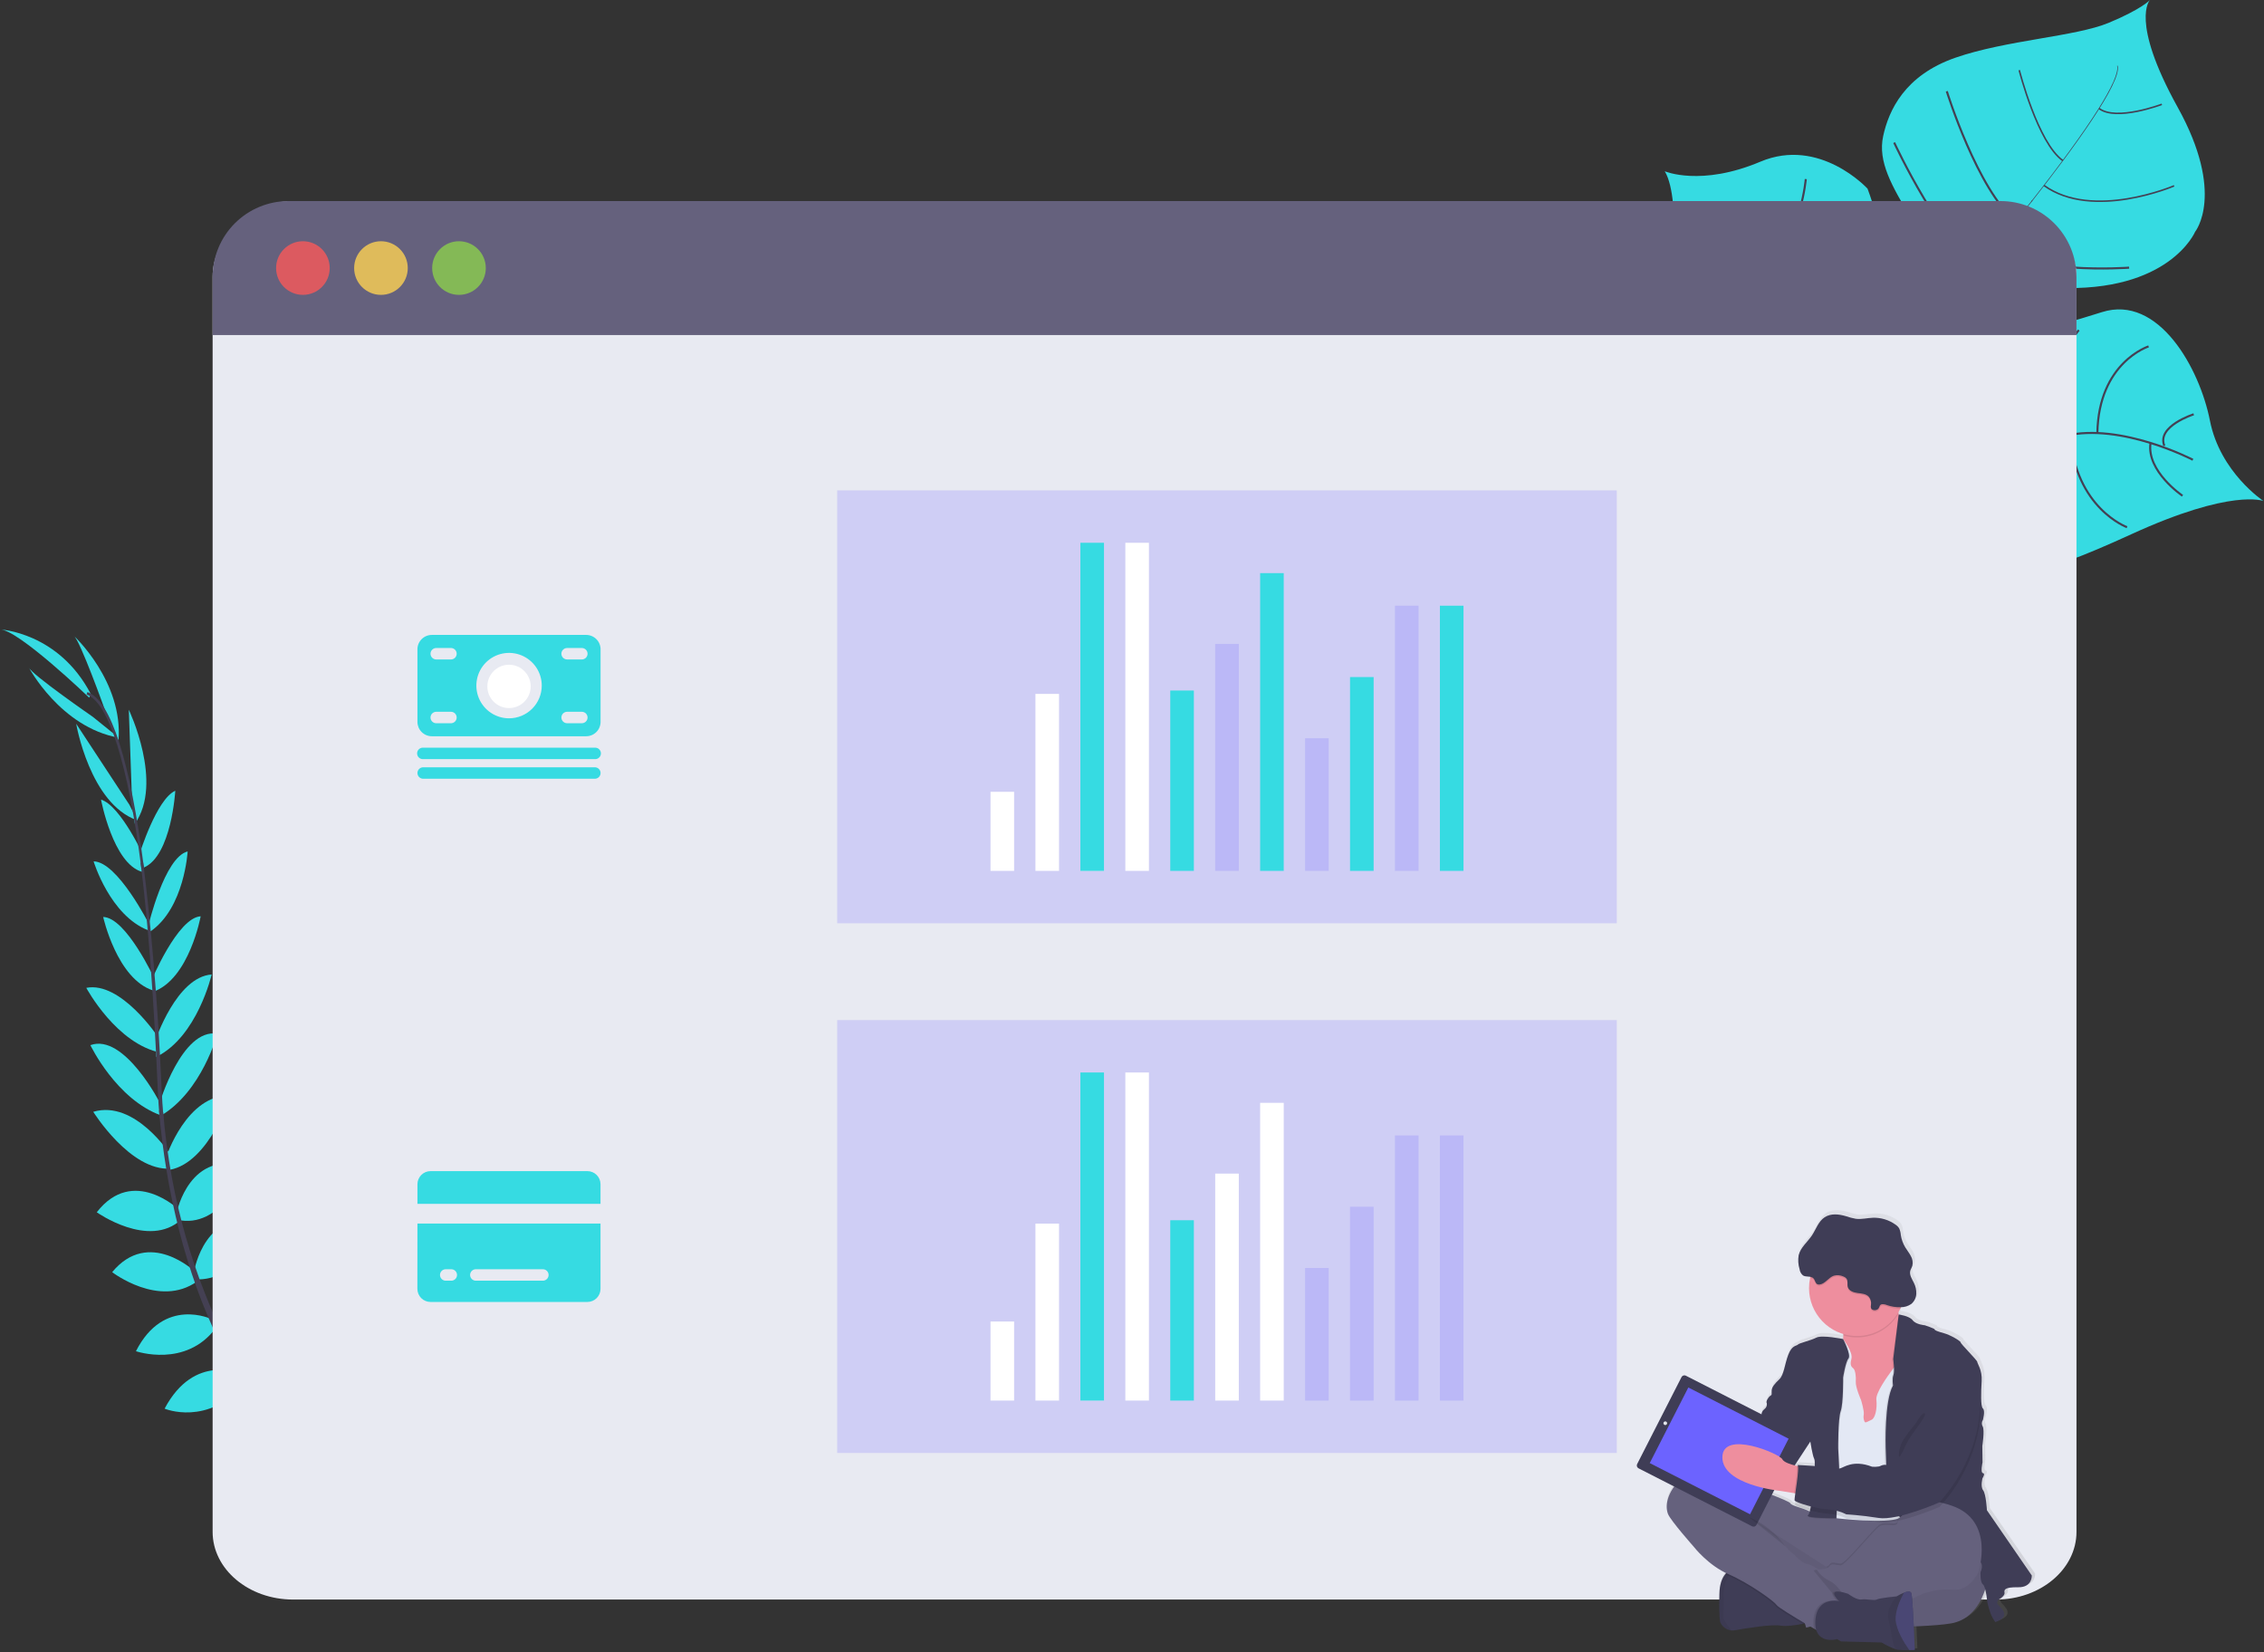 <svg width="1091" height="796" viewBox="0 0 1091 796" fill="none" xmlns="http://www.w3.org/2000/svg">
<rect x="0" y="0" width="1091" height="796" fill="#333333" stroke="none"/>
<g clip-path="url(#clip0)">
<path d="M1090.76 241.41C1090.76 241.41 1075.53 235.22 1027.08 257.41C978.63 279.6 972.58 276.81 960.03 273.41C947.48 270.01 940.5 269.2 927.03 250.64C927.03 250.64 917.55 199.24 908.37 191.27C899.19 183.3 860.19 195.81 860.19 195.81C860.19 195.81 813.44 206.54 804.53 144.08C804.53 144.08 810.85 96.97 802.24 82.52C802.24 82.52 819.62 90.01 848.3 77.91C876.98 65.81 899.95 90.91 899.95 90.91C899.95 90.91 907.18 109.64 906.42 120.8C905.66 131.96 910.25 136.16 923.93 130.8C923.93 130.8 930.65 121.24 921.13 105.44C911.61 89.64 904.82 77.87 907.48 65.59C910.14 53.31 917.77 36.31 942.31 27.8C966.85 19.29 1000.18 17.65 1016.18 10.99C1032.18 4.33 1036.05 -0.01 1036.05 -0.01C1036.05 -0.01 1026.21 9.85 1049.4 51.67C1072.59 93.49 1057.81 111.67 1057.81 111.67C1057.81 111.67 1045.47 141.07 991 138.67C991 138.67 938.51 140.59 967.13 162.85C967.13 162.85 985.45 159.12 1012.85 150.41C1040.25 141.7 1060.03 177.64 1064.94 202.65C1069.85 227.66 1090.76 241.41 1090.76 241.41Z" fill="#36DBE2"/>
<path d="M1020.21 31.71L1020.49 31.64C1022.6 39.64 999.14 71.64 979.09 97.17L978.85 96.99C1007.14 61.03 1021.83 37.85 1020.21 31.71Z" fill="#444053"/>
<path d="M979.27 96.46L979.39 96.79C963.39 117.15 943.22 141.45 927.1 159.45C925.57 161.17 924.04 162.97 922.57 164.81L922.11 164.44C923.59 162.59 925.11 160.78 926.66 159.06C942.78 141.07 963.26 116.82 979.27 96.46Z" fill="#444053"/>
<path d="M922.5 163.95L922.82 164.5C893.48 201.13 891.54 258.01 891.47 258.5L885.28 251.36C885.38 250.86 892.95 200.84 922.5 163.95Z" fill="#444053"/>
<path d="M1056.73 221.54C1056.73 221.54 1022.13 203.54 995.17 210.01C968.21 216.48 907.5 187.2 907.5 187.2C907.5 187.2 881.73 176.73 876.5 164.79C876.5 164.79 858.81 146.1 857.8 136.41C856.79 126.72 839.58 102.41 828.35 101.48" stroke="#444053" stroke-miterlimit="10"/>
<path d="M1051.72 238.86C1051.72 238.86 1034.3 227.12 1036.32 213.44" stroke="#444053" stroke-miterlimit="10"/>
<path d="M1024.99 254.02C1024.99 254.02 1000.08 244.97 997.57 209.5" stroke="#444053" stroke-miterlimit="10"/>
<path d="M984.78 263.2C984.78 263.2 960.97 243.44 968.87 208.92" stroke="#444053" stroke-miterlimit="10"/>
<path d="M936.47 253.54C936.47 253.54 920.6 220.29 934.72 198.65" stroke="#444053" stroke-miterlimit="10"/>
<path d="M1057.13 199.62C1057.13 199.62 1039.13 205.34 1042.98 214.82" stroke="#444053" stroke-miterlimit="10"/>
<path d="M1035.38 166.91C1035.38 166.91 1011.27 174.56 1010.7 208.67" stroke="#444053" stroke-miterlimit="10"/>
<path d="M1001.76 159.04C1001.76 159.04 979.82 186.13 981.42 210.75" stroke="#444053" stroke-miterlimit="10"/>
<path d="M963.38 169.66C963.38 169.66 941.58 190.5 944.38 202.09" stroke="#444053" stroke-miterlimit="10"/>
<path d="M950.18 162.3C950.18 162.3 929.74 165.97 926.88 159.3" stroke="#444053" stroke-miterlimit="10"/>
<path d="M923.62 137.62C923.62 137.62 933.95 151.3 936.62 148.24" stroke="#444053" stroke-miterlimit="10"/>
<path d="M1026 128.97C1026 128.97 974.47 132.71 962.81 117.18" stroke="#444053" stroke-miterlimit="10"/>
<path d="M912.78 68.7C912.78 68.7 936.96 120.6 954.51 127.21" stroke="#444053" stroke-miterlimit="10"/>
<path d="M938.14 43.98C938.14 43.98 952.99 91.72 971.39 106.62" stroke="#444053" stroke-miterlimit="10"/>
<path d="M1047.68 89.54C1047.68 89.54 1008.5 106.36 984.97 89.35" stroke="#444053" stroke-width="0.75" stroke-miterlimit="10"/>
<path d="M973.05 33.8C973.05 33.8 982 68.9 994.05 77.37" stroke="#444053" stroke-width="0.75" stroke-miterlimit="10"/>
<path d="M1041.77 50.27C1041.77 50.27 1019.77 58.6 1011.52 52.27" stroke="#444053" stroke-width="0.75" stroke-miterlimit="10"/>
<path d="M904.76 149.09C904.76 149.09 904.7 179.68 896.42 181.85" stroke="#444053" stroke-miterlimit="10"/>
<path d="M836.68 188.72C836.68 188.72 869.75 191.54 885 174.54" stroke="#444053" stroke-miterlimit="10"/>
<path d="M896.22 112.95C896.22 112.95 888.22 143.95 866.14 152.33" stroke="#444053" stroke-miterlimit="10"/>
<path d="M816.84 156.04C816.84 156.04 840.25 164.18 860.38 143.45" stroke="#444053" stroke-miterlimit="10"/>
<path d="M870.19 86.28C870.19 86.28 867.98 112.63 853.66 124.96" stroke="#444053" stroke-miterlimit="10"/>
<path d="M817.73 115.89C817.73 115.89 837.16 116.02 841.73 109.69" stroke="#444053" stroke-miterlimit="10"/>
<path d="M187.91 742.61C187.91 742.61 201.22 733.83 214.41 740.08C214.41 740.08 210.35 747.9 193.65 747.16L187.91 742.61Z" fill="#36DBE2"/>
<path d="M186.28 743.08C186.28 743.08 182.23 758.54 192.38 768.99C192.38 768.99 198.49 762.63 192.43 747.06L186.28 743.08Z" fill="#36DBE2"/>
<path d="M169.68 728.28C169.68 728.28 170.68 715.16 200.28 719.51C200.28 719.51 200.42 727.97 190.02 731.98C179.62 735.99 174.87 732.61 169.68 728.28Z" fill="#36DBE2"/>
<path d="M167.86 728.19C167.86 728.19 155.34 732.19 166.5 759.98C166.5 759.98 174.76 758.14 176.22 747.09C177.68 736.04 173.29 732.21 167.86 728.19Z" fill="#36DBE2"/>
<path d="M151.09 709.54C151.09 709.54 149.4 687.96 179.66 690.18C179.66 690.18 181.81 709.71 156.44 714.73L151.09 709.54Z" fill="#36DBE2"/>
<path d="M131.1 685.22C131.1 685.22 135.24 660.77 165.49 668.06C165.49 668.06 165.61 689.2 136.03 691.06L131.1 685.22Z" fill="#36DBE2"/>
<path d="M116.48 660.04C116.48 660.04 123.48 636.16 153.4 643.35C153.4 643.35 146.27 664.77 118.47 664.44L116.48 660.04Z" fill="#36DBE2"/>
<path d="M102.6 635.44C102.6 635.44 109.39 610.72 138.32 618.14C138.32 618.14 128.66 641.63 104.5 639.65L102.6 635.44Z" fill="#36DBE2"/>
<path d="M93.65 612.07C93.65 612.07 98.87 581.84 125.85 588.53C125.85 588.53 118.01 616.03 95.64 616.47L93.65 612.07Z" fill="#36DBE2"/>
<path d="M85.26 583.84C85.26 583.84 91.53 553.37 118.8 562.23C118.8 562.23 108.09 591.03 87.16 588.05L85.26 583.84Z" fill="#36DBE2"/>
<path d="M80.07 557.54C80.07 557.54 90.01 527.06 111.12 527.89C111.12 527.89 100.95 560.08 81.83 563.65L80.07 557.54Z" fill="#36DBE2"/>
<path d="M76.77 531.93C76.77 531.93 87.59 495.24 104.77 498.08C104.77 498.08 97.28 526.08 77.38 537.65L76.77 531.93Z" fill="#36DBE2"/>
<path d="M74.89 501.31C74.89 501.31 85.04 470.74 102 469.54C102 469.54 95.09 499.62 75.27 509.27L74.89 501.31Z" fill="#36DBE2"/>
<path d="M72.84 472.8C72.84 472.8 85.5 442.19 96.7 441.5C96.7 441.5 91.21 471.64 73.96 477.82L72.84 472.8Z" fill="#36DBE2"/>
<path d="M71.43 446.25C71.43 446.25 79.21 413.01 90.43 410.25C90.43 410.25 88.9 437.43 72.58 448.73L71.43 446.25Z" fill="#36DBE2"/>
<path d="M67.23 411.54C67.23 411.54 75.41 385.05 84.47 381.01C84.47 381.01 82.68 412.24 69.33 418.01L67.23 411.54Z" fill="#36DBE2"/>
<path d="M63.72 388.68L62.07 341.97C62.07 341.97 78.99 377.23 64.97 396.92L63.72 388.68Z" fill="#36DBE2"/>
<path d="M50.64 342.26C50.64 342.26 38.44 308.15 35.51 306.26C35.51 306.26 59.44 328.39 57.1 356.86L50.64 342.26Z" fill="#36DBE2"/>
<path d="M150.27 709.43C150.27 709.43 128.81 706.62 129.45 736.95C129.45 736.95 148.85 740.11 155.18 715.03L150.27 709.43Z" fill="#36DBE2"/>
<path d="M130.08 684.41C130.08 684.41 105.28 684.32 107.3 715.41C107.3 715.41 128.11 719.13 134.98 690.31L130.08 684.41Z" fill="#36DBE2"/>
<path d="M116.24 662.05C116.24 662.05 93.73 651.54 79.32 678.74C79.32 678.74 100.12 687.53 118.23 666.45L116.24 662.05Z" fill="#36DBE2"/>
<path d="M102.1 635.67C102.1 635.67 79.05 624.43 65.51 651.06C65.51 651.06 89.51 659.32 104 639.88L102.1 635.67Z" fill="#36DBE2"/>
<path d="M93.94 612.73C93.94 612.73 71.76 591.53 54.05 612.97C54.05 612.97 76.72 630.41 94.96 617.45L93.94 612.73Z" fill="#36DBE2"/>
<path d="M86.52 583.12C86.52 583.12 64.2 561.44 46.63 584.12C46.63 584.12 71.69 601.9 87.31 587.67L86.52 583.12Z" fill="#36DBE2"/>
<path d="M82.38 556.7C82.38 556.7 65.19 529.7 44.94 535.7C44.94 535.7 62.78 564.36 82.19 563.08L82.38 556.7Z" fill="#36DBE2"/>
<path d="M77.28 531.76C77.28 531.76 59.93 497.67 43.56 503.59C43.56 503.59 56.05 529.79 77.72 537.49L77.28 531.76Z" fill="#36DBE2"/>
<path d="M76.08 499.54C76.08 499.54 58.27 472.7 41.58 475.98C41.58 475.98 56.14 503.19 77.81 507.3L76.08 499.54Z" fill="#36DBE2"/>
<path d="M74.72 472.2C74.72 472.2 60.92 442.09 49.72 441.83C49.72 441.83 56.35 471.73 73.82 477.26L74.72 472.2Z" fill="#36DBE2"/>
<path d="M71.99 445.59C71.99 445.59 56.64 415.1 45.11 415.04C45.11 415.04 52.97 441.11 71.47 448.28L71.99 445.59Z" fill="#36DBE2"/>
<path d="M69.68 413.38C69.68 413.38 58.2 388.14 48.68 385.28C48.68 385.28 54.42 416.04 68.4 420.07L69.68 413.38Z" fill="#36DBE2"/>
<path d="M62.38 387.8L36.71 348.73C36.71 348.73 43.28 387.27 66.1 395.25L62.38 387.8Z" fill="#36DBE2"/>
<path d="M44.75 345.41C44.75 345.41 14.94 324.83 13.86 321.54C13.86 321.54 29.07 350.37 57.18 355.45L44.75 345.41Z" fill="#36DBE2"/>
<path d="M42.97 336.15C42.97 336.15 8.74 303.25 -0.03 303.28C-0.03 303.28 28.2 304.57 43.76 334.4L42.97 336.15Z" fill="#36DBE2"/>
<path d="M69.38 418.26L68.13 418.42C61.7 368.07 52.32 338.32 41.72 334.64L42.14 333.45C53.38 337.35 62.76 366.68 69.38 418.26Z" fill="#444053"/>
<path d="M78.8 538.64L76.92 538.8C76.52 534.1 76.22 529.29 76.01 524.5C74.22 482.82 71.43 444.56 67.77 415.87L68.86 414.53C72.53 443.26 76.1 482.69 77.86 524.41C78.11 529.18 78.38 533.96 78.8 538.64Z" fill="#444053"/>
<path d="M223.06 766.54C222.73 766.39 189.57 751.59 155.14 716.26C134.981 695.581 118.223 671.841 105.49 645.92C89.58 613.54 79.88 573.73 76.63 535.04L78.63 535.96C85.94 622.8 125.47 682.17 156.91 714.46C191 749.46 223.79 764.13 224.12 764.27L223.06 766.54Z" fill="#444053"/>
<path d="M1000.64 133.27V738.11C1000.64 756.11 983.29 770.72 961.86 770.72H141.23C119.81 770.72 102.46 756.09 102.46 738.11V133.27C102.46 115.27 119.81 96.88 141.23 96.88L961.82 98.88C983.24 98.87 1000.64 115.25 1000.64 133.27Z" fill="#E8EAF2"/>
<path d="M1000.64 133.45V161.45H102.46V133.45C102.46 123.751 106.313 114.449 113.171 107.591C120.029 100.733 129.331 96.88 139.03 96.88H964.03C968.835 96.876 973.595 97.819 978.036 99.655C982.476 101.491 986.512 104.184 989.912 107.58C993.312 110.976 996.009 115.009 997.85 119.447C999.69 123.886 1000.64 128.644 1000.64 133.45Z" fill="#65617D"/>
<path opacity="0.8" d="M145.97 142.08C153.106 142.08 158.89 136.296 158.89 129.16C158.89 122.025 153.106 116.24 145.97 116.24C138.834 116.24 133.05 122.025 133.05 129.16C133.05 136.296 138.834 142.08 145.97 142.08Z" fill="#FA5959"/>
<path opacity="0.8" d="M183.58 142.08C190.716 142.08 196.5 136.296 196.5 129.16C196.5 122.025 190.716 116.24 183.58 116.24C176.445 116.24 170.66 122.025 170.66 129.16C170.66 136.296 176.445 142.08 183.58 142.08Z" fill="#FED253"/>
<path opacity="0.8" d="M221.18 142.08C228.316 142.08 234.1 136.296 234.1 129.16C234.1 122.025 228.316 116.24 221.18 116.24C214.044 116.24 208.26 122.025 208.26 129.16C208.26 136.296 214.044 142.08 221.18 142.08Z" fill="#8CCF4D"/>
<path d="M980.69 758.17L958.86 726.54C958.86 726.54 958.45 718.71 957.02 716.88C955.59 715.05 956.72 710.97 956.72 710.97C956.72 710.97 958.25 708.73 956.92 708.53C955.59 708.33 956.72 703.34 956.72 703.34L956.61 695.4C956.61 695.4 957.84 687.77 956.82 685.94C956.523 685.446 956.374 684.876 956.392 684.3C956.409 683.724 956.593 683.165 956.92 682.69C956.92 682.69 958.14 678.31 956.92 677.19C955.7 676.07 956 669.25 956.31 663.86C956.62 658.47 954.17 655.42 954.17 654.6C954.17 653.78 946.11 645.85 946.11 645.14C946.11 644.43 941.01 641.47 937.95 640.66C934.89 639.85 933.36 639.24 933.46 638.83C933.56 638.42 928.67 636.83 928.67 636.83C928.67 636.83 924.38 636.53 922.75 634.39C921.12 632.25 916.13 631.64 915.99 631.62C915.85 631.6 915.92 631.33 915.89 631.19L915.8 630.73C916.18 630.09 916.54 629.42 916.86 628.73L917.15 628.11C918.937 628.116 920.683 627.571 922.15 626.55C922.868 625.946 923.456 625.202 923.875 624.362C924.295 623.523 924.538 622.607 924.59 621.67C924.678 619.79 924.268 617.92 923.4 616.25C922.5 614.41 921.19 612.52 921.64 610.53C921.84 609.67 922.35 608.92 922.64 608.08C923.031 606.439 922.769 604.711 921.91 603.26C921.13 601.78 920.06 600.48 919.2 599.05C918.097 597.209 917.363 595.171 917.04 593.05C916.974 591.931 916.707 590.833 916.25 589.81C915.786 589.089 915.176 588.472 914.46 588C911.259 585.711 907.392 584.544 903.46 584.68C900.68 584.77 897.91 585.52 895.15 585.18C893.503 584.896 891.884 584.471 890.31 583.91C886.89 582.91 882.94 582.48 879.96 584.44C876.98 586.4 875.8 590.25 873.78 593.26C871.99 595.93 869.38 598.16 868.02 600.98C868.02 600.93 868.02 600.87 868.02 600.82C867.688 601.475 867.433 602.166 867.26 602.88C866.885 605.131 867.039 607.438 867.71 609.62C867.867 610.79 868.455 611.86 869.36 612.62C870.36 613.26 871.75 613.11 872.93 613.32C872.93 613.51 872.83 613.7 872.79 613.9C871.57 619.632 872.558 625.614 875.555 630.651C878.553 635.687 883.339 639.408 888.96 641.07C888.96 641.28 888.96 641.49 888.96 641.69C888.96 642.275 888.923 642.859 888.85 643.44C888.85 643.44 878.6 641.33 875.85 642.76C873.1 644.19 867.69 645.3 866.85 646.12C866.01 646.94 863.99 646.32 862.15 651.12C860.31 655.92 860.15 660.79 857.77 663.03C855.39 665.27 854.2 666.79 854.1 668.42C854 670.05 854.4 670.42 853.48 670.96C852.56 671.5 851.24 673.61 851.65 674.42C851.79 674.983 851.758 675.576 851.558 676.121C851.359 676.667 851.001 677.14 850.53 677.48C850.053 677.814 849.67 678.265 849.419 678.791C849.169 679.317 849.059 679.899 849.1 680.48C849.1 680.48 848.49 682.72 847.1 683.23C845.71 683.74 844.75 687.09 844.75 687.09L840.13 692.41L830.96 682.27C830.271 681.512 829.311 681.057 828.288 681.005C827.265 680.952 826.263 681.306 825.5 681.99L821 685.99C819.266 686.413 817.698 687.346 816.5 688.67C815.519 689.678 814.727 690.853 814.16 692.14L811.7 694.36C810.923 695.322 810.449 696.493 810.337 697.724C810.225 698.956 810.48 700.193 811.07 701.28L816.94 707.77V707.83C814.888 708.062 812.952 708.901 811.38 710.24C802.61 717.97 802.5 725.1 803.83 728.35C805.16 731.6 816.27 744.13 816.27 744.13C816.27 744.13 822.73 752.52 832.05 756.99L831.98 757.06C831.8 757.26 831.61 757.47 831.43 757.7L831.28 757.89C831.237 757.959 831.19 758.025 831.14 758.09L830.98 758.33L830.85 758.53L830.67 758.83L830.56 759.02L830.35 759.42C830.35 759.42 830.3 759.5 830.28 759.55C830.26 759.6 830.11 759.91 830.03 760.1C829.999 760.168 829.972 760.238 829.95 760.31C829.89 760.44 829.84 760.58 829.79 760.71L829.7 760.98C829.7 761.11 829.61 761.24 829.57 761.37L829.48 761.66L829.36 762.11C829.36 762.2 829.31 762.29 829.28 762.38C829.25 762.47 829.17 762.86 829.12 763.11C829.109 763.207 829.092 763.304 829.07 763.4L828.98 763.93C828.98 764.05 828.98 764.17 828.93 764.3L828.87 764.8C828.87 764.93 828.87 765.06 828.87 765.19C828.87 765.32 828.87 765.57 828.87 765.77V766.13C828.87 766.45 828.87 766.77 828.87 767.13C828.66 779.04 829.36 780.77 829.36 780.77C829.812 781.872 830.553 782.831 831.505 783.546C832.458 784.26 833.586 784.704 834.77 784.83C835.355 784.872 835.943 784.842 836.52 784.74C841.82 783.82 854.26 781.68 858.65 782.5C861.29 782.99 866.17 782.26 869.65 781.61L870.57 781.43L871.21 783.43L873.21 782.88L874.93 783.88C875.38 784.15 875.75 784.36 876.01 784.5C878.01 791.33 886.19 789 886.19 789L888.13 790.12L907.81 790.63C910.029 791.968 912.374 793.086 914.81 793.97C915.137 794.07 915.471 794.143 915.81 794.19C917.636 794.332 919.47 794.366 921.3 794.29C922.81 794.29 923.97 794.19 923.97 794.19C923.97 794.19 923.77 788.84 923.49 782.86C929.59 782.71 935.677 782.213 941.72 781.37C952.23 779.52 956.62 769.96 958.23 764.85C958.706 766.938 959.04 769.056 959.23 771.19C959.661 773.054 960.206 774.891 960.86 776.69C961.436 778.135 962.192 779.503 963.11 780.76C970.86 778.11 966.17 774.14 964.54 772.41C962.91 770.68 965.66 769.26 965.66 769.26C965.66 769.26 967.8 767.83 967.6 766.51C967.4 765.19 967.29 763.76 974.23 763.87C981.17 763.98 980.69 758.17 980.69 758.17ZM872.98 693.17C873.07 693.76 874.04 700.02 874.91 701.67C875.161 702.771 875.239 703.905 875.14 705.03C871.03 704.7 866.75 704.52 866.75 704.52C866.874 704.671 866.95 704.855 866.97 705.05L866.33 704.9L865.39 704.67L872.96 693.16L872.98 693.17ZM857.98 717.04L865.1 718.16L865.69 718.26C865.492 719.37 865.368 720.493 865.32 721.62C865.32 721.72 865.49 721.85 865.71 722C865.614 722.554 865.571 723.117 865.58 723.68C865.69 724.24 869.02 725.46 872.83 726.47C872.78 726.68 872.73 726.87 872.67 727.05C869.3 725.28 864 724.45 863.39 723.14C862.78 721.83 844.72 715.54 844.72 715.54C844.72 715.54 844.06 715.19 842.92 714.64L847.68 715.54L848.98 715.41C851.941 716.154 854.947 716.705 857.98 717.06V717.04Z" fill="url(#paint0_linear)"/>
<path d="M957.47 762.59C957.47 762.59 954.64 779.68 940.28 782.2C925.92 784.72 878.01 784.2 878.01 784.2C878.01 784.2 850.62 780.2 840.71 757.1C830.8 734 824.44 724.76 832.93 724.35C841.42 723.94 887.21 739.82 889.84 740.02C892.47 740.22 960 704.87 957.47 762.59Z" fill="#65617D"/>
<path opacity="0.05" d="M957.47 762.59C957.47 762.59 954.64 779.68 940.28 782.2C925.92 784.72 878.01 784.2 878.01 784.2C878.01 784.2 850.62 780.2 840.71 757.1C830.8 734 824.44 724.76 832.93 724.35C841.42 723.94 887.21 739.82 889.84 740.02C892.47 740.22 960 704.87 957.47 762.59Z" fill="black"/>
<path d="M828.97 781.6C829.422 782.687 830.158 783.632 831.101 784.335C832.044 785.039 833.16 785.476 834.33 785.6C834.908 785.642 835.489 785.612 836.06 785.51C841.32 784.6 853.65 782.51 858 783.29C860.61 783.77 865.45 783.05 868.89 782.4C871.18 781.97 872.89 781.57 872.89 781.57C872.89 781.57 868.84 768.12 868.34 767.72C867.84 767.32 850.14 756.72 850.14 756.72L836.14 755.72C834.257 756.006 832.557 757.005 831.39 758.51C829.91 760.3 828.64 763.24 828.56 768.05C828.28 779.88 828.97 781.6 828.97 781.6Z" fill="#3F3D56"/>
<path opacity="0.05" d="M828.97 781.6C829.422 782.687 830.158 783.632 831.101 784.336C832.044 785.039 833.16 785.476 834.33 785.6C832.954 783.827 831.685 781.974 830.53 780.05L830.6 770.25C830.314 767.562 830.663 764.844 831.618 762.316C832.573 759.787 834.108 757.518 836.1 755.69C836.1 755.69 828.72 756.19 828.52 768.02C828.32 779.85 828.97 781.6 828.97 781.6Z" fill="black"/>
<path opacity="0.1" d="M889.74 760.17L902.74 749.96L923.26 729.74C923.26 729.74 921.05 729.63 917.7 729.49C916.87 730.02 914.54 731.69 914.45 733.71C914.35 736.18 908.91 733.88 906.08 735.3C903.25 736.72 889.4 754.44 886.97 754.3C884.54 754.16 882.62 753.07 881.61 754.79L881.54 754.9L889.74 760.17Z" fill="black"/>
<path opacity="0.1" d="M831.31 758.54L832.73 759.19C842.63 763.43 854.86 772.33 855.73 773.95C856.29 774.95 863.38 779.23 868.85 782.46C871.14 782.03 872.85 781.63 872.85 781.63C872.85 781.63 868.8 768.18 868.3 767.78C867.8 767.38 850.1 756.78 850.1 756.78L836.1 755.78C834.207 756.048 832.492 757.037 831.31 758.54Z" fill="black"/>
<path d="M803.81 729.54C805.13 732.77 816.15 745.21 816.15 745.21C816.15 745.21 823.15 754.3 833.03 758.55C842.91 762.8 855.17 771.69 856.08 773.31C856.66 774.31 864.56 779.1 870.08 782.37L871.33 783.1L874.09 784.7L875.55 785.54L882.3 780.09C885.63 777.39 888.94 774.67 888.99 774.52C889.09 774.22 890.41 770.78 890.1 770.58C889.95 770.47 889.25 769.08 887.97 767.45C886.616 765.644 884.85 764.187 882.82 763.2C879.87 761.687 877.518 759.22 876.15 756.2C876.15 756.2 875.71 755.88 875.04 755.46C873.661 754.515 872.118 753.837 870.49 753.46C868.27 753.18 864.13 748.63 864.13 748.63C862.51 747.575 861.157 746.158 860.18 744.49C859.12 742.27 843.44 731.49 841.99 730.49L879.99 754.9L889.08 760.74L902.08 750.53L922.61 730.32C922.61 730.32 919.85 730.18 915.83 730.01C905.83 729.58 888.15 728.9 885.91 729.41C884.089 729.831 882.211 729.953 880.35 729.77C880.35 729.77 875.35 730 871.96 728.23C868.57 726.46 863.37 725.65 862.76 724.34C862.15 723.03 844.26 716.77 844.26 716.77C844.26 716.77 819.9 703.83 811.2 711.51C802.5 719.19 802.5 726.3 803.81 729.54Z" fill="#65617D"/>
<path d="M882.38 655.34L885.51 665.75L889.51 689.2L904.37 690.2L908.67 683.07L912.96 675.95C912.96 675.95 915.64 666.47 917.56 657.31C919.26 649.19 920.37 641.31 918.56 640.47C916.92 639.71 915.84 636.98 915.14 634.04C915.05 633.68 914.97 633.31 914.9 632.94C914.398 630.452 914.064 627.933 913.9 625.4C913.9 625.4 882.76 623.79 887.11 636.63C887.887 638.82 888.283 641.127 888.28 643.45C888.278 644.032 888.245 644.612 888.18 645.19C887.967 647.191 887.342 649.126 886.343 650.873C885.345 652.62 883.996 654.141 882.38 655.34Z" fill="#EE8E9E"/>
<path d="M875.89 653.62L877 671.31L879.53 686.37L882.36 693.37L884.89 731.54C884.89 731.54 909.26 734.36 915.19 731.49C915.614 731.309 915.983 731.019 916.26 730.65C923.38 719.81 921.08 688.54 921.08 688.54L923.81 668.33L921.99 657.83L917.59 657.37L914.2 657C914.2 657 913.44 657.94 912.34 659.4C909.34 663.4 903.83 671.14 904.2 674.4C904.7 678.85 903.59 683.4 901.87 684.11C900.15 684.82 898.74 686.03 898.43 684.81C898.008 683.788 897.904 682.663 898.13 681.58C898.43 679.86 896.82 674.58 896.82 674.58C896.82 674.58 894.09 668.42 894.29 665.79C894.49 663.16 893.99 660.13 893.18 659.42C892.37 658.71 891.26 658 892.18 654.77C893.1 651.54 888.18 645.24 888.18 645.24L875.89 653.62Z" fill="#E3E8F4"/>
<path opacity="0.1" d="M908.09 697.8L909.09 728.03L914.93 731.26C915.355 731.085 915.725 730.798 916 730.43C923.16 719.61 920.81 688.3 920.81 688.3L923.54 668.08L921.72 657.59L917.33 657.12C919.03 649.01 920.14 641.12 918.33 640.28C916.69 639.52 915.61 636.79 914.91 633.86L911.76 655.24C911.76 655.24 912.02 657.17 912.11 659.16C912.244 660.418 912.159 661.69 911.86 662.92C911.15 664.74 911.66 667.98 911.66 667.98C909.83 671.19 908.92 677.14 908.48 682.88C907.86 690.54 908.09 697.8 908.09 697.8Z" fill="black"/>
<path d="M914.97 633.37C914.97 633.37 920.07 634.01 921.68 636.13C923.29 638.25 927.55 638.56 927.55 638.56C927.55 638.56 932.4 640.17 932.3 640.56C932.2 640.95 933.71 641.56 936.75 642.38C939.79 643.2 944.83 646.12 944.83 646.83C944.83 647.54 952.83 655.42 952.83 656.23C952.83 657.04 955.26 660.07 954.95 665.43C954.64 670.79 954.35 677.56 955.56 678.67C956.77 679.78 955.56 684.13 955.56 684.13C955.237 684.603 955.056 685.158 955.038 685.73C955.02 686.303 955.167 686.868 955.46 687.36C956.46 689.18 955.26 696.76 955.26 696.76L955.36 704.65C955.36 704.65 954.25 709.65 955.56 709.8C956.87 709.95 955.36 712.23 955.36 712.23C955.36 712.23 954.25 716.23 955.66 718.09C957.07 719.95 957.48 727.7 957.48 727.7L979.11 759.14C979.11 759.14 979.42 764.9 972.54 764.8C965.66 764.7 965.77 766.11 965.97 767.43C966.17 768.75 964.05 770.15 964.05 770.15C964.05 770.15 961.32 771.57 962.94 773.29C964.56 775.01 969.21 778.95 961.52 781.58C960.618 780.343 959.872 779 959.3 777.58C958.647 775.799 958.106 773.979 957.68 772.13C957.68 772.13 956.97 764.44 955.56 763.43C954.15 762.42 954.38 757.54 954.38 757.54C954.38 757.54 956.38 753.6 953.57 751.98C950.76 750.36 909.69 727.62 909.69 727.62L908.69 697.39C908.69 697.39 907.99 675.05 912.23 667.57C912.23 667.57 911.73 664.33 912.43 662.51C913.13 660.69 912.33 654.83 912.33 654.83L914.97 633.37Z" fill="#3F3D56"/>
<path opacity="0.1" d="M888.48 645.54C888.48 645.54 878.32 643.45 875.59 644.86C872.86 646.27 867.5 647.39 866.69 648.2C865.88 649.01 863.86 648.4 862.04 653.2C860.22 658 860.04 662.81 857.69 665.03C855.34 667.25 854.16 668.77 854.06 670.39C853.96 672.01 854.36 672.39 853.45 672.92C852.54 673.45 851.22 675.54 851.63 676.35C852.04 677.16 872.63 694.95 872.63 694.95C872.63 694.95 873.63 701.73 874.55 703.44C875.47 705.15 873.55 728.82 871.55 730.44C869.55 732.06 885.2 731.9 885.2 731.9C885.2 731.9 885.91 716.38 886.52 715.58C887.13 714.78 886.11 698.19 886.11 698.19C886.11 698.19 886.01 684.04 887.32 680.29C888.63 676.54 888.49 664.12 888.49 664.12C888.49 664.12 889.65 656.66 891.06 654.92C892.47 653.18 888.48 645.54 888.48 645.54Z" fill="black"/>
<path d="M888.18 645.2C888.18 645.2 878.01 643.1 875.28 644.52C872.55 645.94 867.2 647.05 866.39 647.86C865.58 648.67 863.56 648.06 861.74 652.81C859.92 657.56 859.74 662.41 857.39 664.64C855.04 666.87 853.85 668.38 853.75 669.99C853.65 671.6 854.06 671.99 853.15 672.52C852.24 673.05 850.92 675.15 851.33 675.96C851.74 676.77 872.38 694.54 872.38 694.54C872.38 694.54 873.38 701.31 874.3 703.03C875.22 704.75 873.3 728.4 871.3 730.03C869.3 731.66 884.89 731.54 884.89 731.54C884.89 731.54 885.6 716.02 886.2 715.21C886.8 714.4 885.8 697.82 885.8 697.82C885.8 697.82 885.7 683.67 887.01 679.93C888.32 676.19 888.18 663.76 888.18 663.76C888.18 663.76 889.34 656.3 890.75 654.56C892.16 652.82 888.18 645.2 888.18 645.2Z" fill="#3F3D56"/>
<path opacity="0.1" d="M887.11 636.64C887.887 638.83 888.283 641.136 888.28 643.46C893.252 644.938 898.576 644.706 903.4 642.8C908.224 640.895 912.27 637.426 914.89 632.95C914.388 630.462 914.054 627.943 913.89 625.41C913.89 625.41 882.76 623.8 887.11 636.64Z" fill="black"/>
<path d="M871.75 620.66C871.757 626.582 874.037 632.276 878.118 636.567C882.2 640.858 887.772 643.419 893.687 643.722C899.601 644.025 905.407 642.047 909.906 638.196C914.404 634.344 917.254 628.913 917.866 623.023C918.478 617.132 916.807 611.231 913.196 606.537C909.586 601.843 904.312 598.713 898.461 597.793C892.611 596.873 886.631 598.233 881.754 601.593C876.877 604.953 873.475 610.056 872.25 615.85C871.916 617.431 871.748 619.044 871.75 620.66Z" fill="#EE8E9E"/>
<path d="M856.89 674.24L851.38 675.96C851.511 676.515 851.475 677.096 851.275 677.63C851.076 678.164 850.723 678.627 850.26 678.96C849.788 679.298 849.41 679.751 849.163 680.276C848.916 680.801 848.809 681.381 848.85 681.96C848.85 681.96 848.24 684.19 846.85 684.69C845.46 685.19 844.52 688.54 844.52 688.54L839.87 693.89C839.87 693.89 838.15 695.31 838.46 696.02C838.77 696.73 836.64 696.93 836.64 696.93L837.75 714.93L847.35 716.75L853.35 716.14L858.2 714.32L862.44 711.8L864.37 706.8L872.86 693.86L856.89 674.24Z" fill="#3F3D56"/>
<path d="M837.98 698.4C837.98 698.4 825.65 680.61 816.45 690.21C807.25 699.81 820.19 715.38 823.22 714.88C826.25 714.38 840.71 713.54 840.71 713.54L837.98 698.4Z" fill="#EE8E9E"/>
<path d="M867.137 690.798L812.386 662.853C811.629 662.467 810.701 662.767 810.314 663.525L788.929 705.423C788.543 706.181 788.844 707.108 789.601 707.495L844.352 735.44C845.109 735.826 846.037 735.526 846.424 734.768L867.808 692.87C868.195 692.113 867.894 691.185 867.137 690.798Z" fill="#3F3D56"/>
<path d="M861.913 693.211L813.584 668.543L794.995 704.964L843.324 729.631L861.913 693.211Z" fill="#6C63FF"/>
<path d="M802.48 686.65C802.972 686.65 803.37 686.252 803.37 685.76C803.37 685.269 802.972 684.87 802.48 684.87C801.989 684.87 801.59 685.269 801.59 685.76C801.59 686.252 801.989 686.65 802.48 686.65Z" fill="#E6E8EC"/>
<path d="M854.79 714.03C855.602 714.03 856.26 713.372 856.26 712.56C856.26 711.748 855.602 711.09 854.79 711.09C853.978 711.09 853.32 711.748 853.32 712.56C853.32 713.372 853.978 714.03 854.79 714.03Z" fill="#E6E8EC"/>
<path d="M830 702.14C829.9 715.49 857.49 718.31 857.49 718.31L864.49 719.43L867.65 719.93L868.97 706.93C868.97 706.93 867.52 706.72 865.71 706.3C863.04 705.67 859.58 704.6 858.86 703.09C857.69 700.54 830.1 688.8 830 702.14Z" fill="#EE8E9E"/>
<path opacity="0.1" d="M872.25 615.85C872.885 615.896 873.484 616.165 873.94 616.61C874.73 617.44 874.77 618.9 875.78 619.41C876.159 619.581 876.582 619.63 876.99 619.55C879.68 619.17 881.23 616.14 883.81 615.3C885.321 614.922 886.915 615.059 888.34 615.69C888.918 615.881 889.434 616.227 889.83 616.69C890.7 617.81 890.09 619.46 890.49 620.81C891.05 622.69 893.29 623.43 895.23 623.68C897.17 623.93 899.36 624.06 900.65 625.52C901.084 626.066 901.397 626.697 901.57 627.373C901.742 628.048 901.769 628.753 901.65 629.44C901.535 629.913 901.535 630.407 901.65 630.88C902.19 632.4 904.81 632.17 905.5 630.98C906 630.11 905.84 629.38 907.02 629.14C907.87 629.072 908.723 629.22 909.5 629.57C911.556 630.286 913.724 630.625 915.9 630.57C917.285 627.616 918.031 624.403 918.087 621.14C918.143 617.878 917.51 614.641 916.227 611.641C914.945 608.641 913.043 605.946 910.646 603.733C908.249 601.519 905.411 599.837 902.318 598.798C899.226 597.758 895.949 597.383 892.701 597.699C889.454 598.014 886.31 599.013 883.476 600.629C880.641 602.244 878.18 604.441 876.254 607.075C874.328 609.708 872.981 612.719 872.3 615.91L872.25 615.85Z" fill="black"/>
<path d="M901.6 630.24C901.485 629.764 901.485 629.267 901.6 628.79C901.719 628.105 901.691 627.402 901.518 626.728C901.346 626.054 901.033 625.424 900.6 624.88C899.31 623.41 897.12 623.27 895.18 623.03C893.24 622.79 891 622.03 890.44 620.16C890.04 618.81 890.65 617.16 889.78 616.05C889.389 615.581 888.872 615.234 888.29 615.05C886.869 614.407 885.27 614.269 883.76 614.66C881.18 615.49 879.63 618.53 876.94 618.91C876.532 618.98 876.112 618.931 875.73 618.77C874.73 618.26 874.67 616.77 873.89 615.96C872.67 614.66 870.34 615.5 868.83 614.54C867.928 613.781 867.346 612.71 867.2 611.54C866.534 609.372 866.38 607.078 866.75 604.84C867.63 601.08 870.99 598.5 873.14 595.29C875.14 592.29 876.26 588.51 879.27 586.53C882.28 584.55 886.13 585 889.52 586C891.082 586.552 892.688 586.973 894.32 587.26C897.06 587.6 899.8 586.85 902.55 586.76C906.437 586.636 910.258 587.796 913.42 590.06C914.13 590.53 914.733 591.143 915.19 591.86C915.645 592.874 915.913 593.961 915.98 595.07C916.302 597.162 917.025 599.172 918.11 600.99C918.96 602.41 920.03 603.7 920.8 605.17C921.651 606.613 921.909 608.33 921.52 609.96C921.26 610.79 920.75 611.54 920.52 612.39C920.07 614.39 921.37 616.25 922.26 618.07C923.113 619.735 923.519 621.592 923.44 623.46C923.39 624.392 923.148 625.304 922.73 626.138C922.312 626.973 921.727 627.712 921.01 628.31C919.509 629.354 917.717 629.896 915.89 629.86C913.67 629.93 911.457 629.591 909.36 628.86C908.584 628.516 907.736 628.368 906.89 628.43C905.71 628.68 905.89 629.43 905.36 630.27C904.76 631.54 902.14 631.75 901.6 630.24Z" fill="#3F3D56"/>
<path opacity="0.1" d="M889.13 760.77L902.13 750.56L922.66 730.35C922.66 730.35 919.9 730.21 915.88 730.04C915.089 730.76 914.582 731.739 914.45 732.8C914.35 735.27 908.91 732.97 906.08 734.39C903.25 735.81 889.4 753.53 886.97 753.39C884.54 753.25 882.62 752.16 881.61 753.88L881.54 753.99C881.137 754.452 880.598 754.774 880 754.91L889.13 760.77Z" fill="black"/>
<path d="M862.85 760.07L869.38 780.98L870.38 784.27L873.5 783.41L880.38 781.52L911.02 773.11C914.86 772.916 918.613 771.892 922.02 770.11C927.802 766.874 934.415 765.429 941.02 765.96C945.02 766.34 949.57 764.59 953.31 757.69C953.31 757.69 961.8 732.62 940.37 725.44C918.94 718.26 917.91 729.26 917.91 729.26L917.62 729.44C916.79 729.97 914.46 731.64 914.37 733.66C914.27 736.13 908.83 733.83 906 735.25C903.17 736.67 889.32 754.39 886.89 754.25C884.46 754.11 882.54 753.02 881.53 754.74L881.46 754.85C880.71 755.85 878.46 756.12 876.97 756.17C876.16 756.17 875.57 756.17 875.57 756.17L875.38 756.23L873.82 756.69L862.85 760.07Z" fill="#65617D"/>
<path opacity="0.1" d="M864.54 719.43L867.7 719.93L869.02 706.93C869.02 706.93 867.57 706.72 865.76 706.3C866.24 708.08 865.16 715.11 864.54 719.43Z" fill="black"/>
<path opacity="0.1" d="M947.21 658.54C947.21 658.54 956.61 655.81 954.28 682.54C951.95 709.27 934.57 726.11 934.57 726.11C934.57 726.11 914.57 734.9 905.57 733.49C896.57 732.08 890 731.77 890 731.77C887.169 730.336 884.069 729.508 880.9 729.34C875.9 729.14 865.23 726.01 865.03 724.99C864.83 723.97 867.66 709.12 866.44 707.99C866.44 707.99 880.6 708.57 882.01 709.6C883.42 710.63 885.45 709.89 887.01 709.6C888.57 709.31 893.17 705.26 902.37 708.8C902.37 708.8 905.51 709.1 906.72 708.3C907.709 707.835 908.838 707.76 909.88 708.09C910.662 707.825 911.402 707.451 912.08 706.98C912.38 706.58 914.81 706.98 914.81 706.98C914.954 707.05 915.112 707.087 915.272 707.088C915.432 707.09 915.59 707.055 915.735 706.987C915.88 706.919 916.008 706.819 916.109 706.695C916.21 706.571 916.282 706.425 916.32 706.27C916.641 705.443 917.124 704.688 917.74 704.05C917.74 704.05 920.47 688.68 925.62 682.92C926.035 682.563 926.355 682.108 926.549 681.596C926.743 681.084 926.805 680.532 926.73 679.99C926.28 678.31 935.07 655.26 947.21 658.54Z" fill="black"/>
<path d="M946.96 656.45C946.96 656.45 956.36 653.72 954.03 680.45C951.7 707.18 934.32 724.02 934.32 724.02C934.32 724.02 914.32 732.81 905.32 731.4C896.32 729.99 889.75 729.68 889.75 729.68C886.919 728.244 883.82 727.417 880.65 727.25C875.65 727.05 864.98 723.92 864.78 722.9C864.58 721.88 867.41 707.03 866.2 705.9C866.2 705.9 880.35 706.48 881.76 707.51C883.17 708.54 885.2 707.8 886.76 707.51C888.32 707.22 892.92 703.17 902.12 706.71C902.12 706.71 905.26 707.01 906.47 706.2C907.461 705.741 908.589 705.67 909.63 706C910.412 705.735 911.152 705.361 911.83 704.89C912.13 704.49 914.56 704.89 914.56 704.89C914.704 704.96 914.862 704.997 915.022 704.999C915.182 705 915.34 704.965 915.485 704.897C915.63 704.829 915.758 704.729 915.859 704.605C915.96 704.481 916.032 704.336 916.07 704.18C916.391 703.353 916.874 702.598 917.49 701.96C917.49 701.96 920.22 686.59 925.37 680.83C925.786 680.473 926.106 680.019 926.302 679.507C926.497 678.995 926.562 678.443 926.49 677.9C926.03 676.26 934.83 653.21 946.96 656.45Z" fill="#3F3D56"/>
<path opacity="0.1" d="M873.94 756.74L887.3 772.9L887.38 772.81C887.48 772.5 888.79 769.06 888.49 768.86C888.19 768.66 885.86 763.6 881.21 761.48C878.848 760.329 876.866 758.524 875.5 756.28L873.94 756.74Z" fill="black"/>
<path opacity="0.1" d="M874.13 784.7L875.59 785.54L882.34 780.09C885.67 777.39 888.98 774.67 889.03 774.52C889.13 774.22 890.45 770.78 890.14 770.58C889.99 770.47 889.29 769.08 888.01 767.45C879.01 764.92 884.73 771.2 885.49 771.45C885.49 771.45 874.49 768.92 873.87 780.92C873.788 782.186 873.875 783.457 874.13 784.7Z" fill="black"/>
<path d="M885.29 789.79L887.21 790.9L906.72 791.4C908.91 792.732 911.224 793.847 913.63 794.73C913.957 794.828 914.291 794.899 914.63 794.94C916.439 795.088 918.256 795.121 920.07 795.04C921.56 795.04 922.72 794.94 922.72 794.94C922.72 794.94 921.79 770.34 921.1 767.75C920.76 766.51 919.1 766.75 917.52 767.4C916.307 767.893 915.136 768.485 914.02 769.17C914.02 769.17 905.73 769.97 904.42 770.69C903.11 771.41 899.36 770.28 897.04 770.69C894.72 771.1 890.57 767.95 890.57 767.95C879.25 764.21 885.57 771.19 886.42 771.49C886.42 771.49 875.42 768.96 874.8 780.96C874.18 792.96 885.29 789.79 885.29 789.79Z" fill="#3F3D56"/>
<path d="M913.49 780.28C913.71 785.38 917.68 791.7 920.05 795.04C921.54 795.04 922.7 794.94 922.7 794.94C922.7 794.94 921.77 770.34 921.08 767.75C920.74 766.51 919.08 766.75 917.5 767.4C915.54 771.07 913.38 776.18 913.49 780.28Z" fill="#565387"/>
<path opacity="0.1" d="M913.49 780.28C913.71 785.38 917.68 791.7 920.05 795.04C921.54 795.04 922.7 794.94 922.7 794.94C922.7 794.94 921.77 770.34 921.08 767.75C920.74 766.51 919.08 766.75 917.5 767.4C915.54 771.07 913.38 776.18 913.49 780.28Z" fill="black"/>
<path opacity="0.05" d="M910.16 780.96C911.5 785.88 911.49 791.39 913.63 794.73C913.957 794.828 914.291 794.899 914.63 794.94C916.439 795.088 918.256 795.121 920.07 795.04C921.56 795.04 922.72 794.94 922.72 794.94C922.72 794.94 921.79 770.34 921.1 767.75C920.76 766.51 919.1 766.75 917.52 767.4C916.307 767.893 915.136 768.485 914.02 769.17C914.02 769.17 908.44 774.66 910.16 780.96Z" fill="black"/>
<path opacity="0.1" d="M842.85 731.08C842.85 731.08 852.54 734.23 860.75 745.41L842.85 731.08Z" fill="black"/>
<g opacity="0.1">
<path opacity="0.1" d="M921.6 609.78L921.54 610C921.446 610.287 921.332 610.568 921.2 610.84C921.303 610.476 921.437 610.121 921.6 609.78Z" fill="black"/>
<path opacity="0.1" d="M866.77 604.88C866.943 604.187 867.195 603.516 867.52 602.88C867.52 603.05 867.42 603.22 867.38 603.4C867 605.641 867.154 607.94 867.83 610.11C867.972 611.281 868.555 612.353 869.46 613.11C870.96 614.11 873.29 613.24 874.52 614.54C875.3 615.36 875.34 616.83 876.36 617.34C876.74 617.506 877.162 617.555 877.57 617.48C880.25 617.1 881.81 614.06 884.39 613.23C885.897 612.839 887.492 612.976 888.91 613.62C889.49 613.814 890.008 614.159 890.41 614.62C891.27 615.74 890.67 617.38 891.07 618.74C891.62 620.61 893.86 621.36 895.8 621.6C897.74 621.84 899.93 621.99 901.23 623.45C901.659 623.996 901.97 624.626 902.142 625.299C902.314 625.973 902.344 626.674 902.23 627.36C902.111 627.836 902.111 628.334 902.23 628.81C902.76 630.33 905.38 630.1 906.07 628.9C906.57 628.03 906.42 627.31 907.6 627.07C908.447 626.997 909.298 627.145 910.07 627.5C912.168 628.225 914.381 628.564 916.6 628.5C918.431 628.528 920.224 627.982 921.73 626.94C922.384 626.423 922.92 625.772 923.3 625.03C922.963 626.379 922.198 627.582 921.12 628.46C919.619 629.502 917.827 630.044 916 630.01C913.78 630.079 911.567 629.74 909.47 629.01C908.691 628.665 907.839 628.517 906.99 628.58C905.81 628.83 905.99 629.58 905.46 630.42C904.78 631.62 902.16 631.84 901.62 630.33C901.51 629.853 901.51 629.357 901.62 628.88C901.741 628.195 901.715 627.491 901.542 626.817C901.37 626.143 901.055 625.513 900.62 624.97C899.33 623.5 897.14 623.36 895.2 623.12C893.26 622.88 891.02 622.12 890.46 620.25C890.06 618.9 890.67 617.25 889.8 616.14C889.407 615.673 888.891 615.326 888.31 615.14C886.889 614.496 885.29 614.359 883.78 614.75C881.2 615.58 879.64 618.62 876.96 619C876.552 619.07 876.132 619.021 875.75 618.86C874.75 618.35 874.69 616.86 873.91 616.05C872.68 614.75 870.36 615.59 868.85 614.63C867.945 613.873 867.362 612.801 867.22 611.63C866.541 609.447 866.387 607.134 866.77 604.88Z" fill="black"/>
</g>
<path opacity="0.1" d="M923.17 685.79C921.31 688.29 919.17 690.6 917.56 693.25C915.786 695.836 914.921 698.939 915.1 702.07C916.8 700.33 917.58 697.93 918.65 695.75C920.46 692.05 923.16 688.92 925.45 685.52C925.88 684.87 928.67 681.12 927.26 680.95C926.09 680.8 923.8 684.94 923.17 685.79Z" fill="black"/>
<path d="M286.65 360.26H203.92C203.544 360.238 203.168 360.292 202.814 360.42C202.46 360.548 202.136 360.748 201.862 361.006C201.588 361.264 201.369 361.575 201.22 361.921C201.071 362.266 200.994 362.639 200.994 363.015C200.994 363.392 201.071 363.764 201.22 364.11C201.369 364.455 201.588 364.767 201.862 365.025C202.136 365.283 202.46 365.482 202.814 365.61C203.168 365.738 203.544 365.793 203.92 365.77H286.65C287.026 365.793 287.402 365.738 287.756 365.61C288.11 365.482 288.434 365.283 288.708 365.025C288.982 364.767 289.2 364.455 289.35 364.11C289.499 363.764 289.576 363.392 289.576 363.015C289.576 362.639 289.499 362.266 289.35 361.921C289.2 361.575 288.982 361.264 288.708 361.006C288.434 360.748 288.11 360.548 287.756 360.42C287.402 360.292 287.026 360.238 286.65 360.26ZM286.65 369.71H203.92C203.188 369.71 202.486 370.001 201.968 370.519C201.451 371.036 201.16 371.738 201.16 372.47C201.16 373.202 201.451 373.904 201.968 374.422C202.486 374.939 203.188 375.23 203.92 375.23H286.65C287.382 375.23 288.084 374.939 288.602 374.422C289.119 373.904 289.41 373.202 289.41 372.47C289.41 371.738 289.119 371.036 288.602 370.519C288.084 370.001 287.382 369.71 286.65 369.71ZM282.5 305.93H208.08C206.247 305.933 204.49 306.661 203.193 307.956C201.896 309.251 201.165 311.007 201.16 312.84V347.84C201.165 349.673 201.896 351.429 203.193 352.724C204.49 354.019 206.247 354.748 208.08 354.75H282.5C284.331 354.745 286.086 354.015 287.38 352.72C288.675 351.426 289.405 349.671 289.41 347.84V312.84C289.405 311.009 288.675 309.255 287.38 307.96C286.086 306.665 284.331 305.935 282.5 305.93ZM217.31 348.48H210.22C209.488 348.48 208.786 348.189 208.268 347.672C207.751 347.154 207.46 346.452 207.46 345.72C207.46 344.988 207.751 344.286 208.268 343.769C208.786 343.251 209.488 342.96 210.22 342.96H217.31C218.042 342.96 218.744 343.251 219.262 343.769C219.779 344.286 220.07 344.988 220.07 345.72C220.07 346.452 219.779 347.154 219.262 347.672C218.744 348.189 218.042 348.48 217.31 348.48ZM217.31 317.75H210.22C209.488 317.75 208.786 317.459 208.268 316.942C207.751 316.424 207.46 315.722 207.46 314.99C207.46 314.258 207.751 313.556 208.268 313.039C208.786 312.521 209.488 312.23 210.22 312.23H217.31C218.042 312.23 218.744 312.521 219.262 313.039C219.779 313.556 220.07 314.258 220.07 314.99C220.07 315.722 219.779 316.424 219.262 316.942C218.744 317.459 218.042 317.75 217.31 317.75ZM245.31 346.11C242.193 346.11 239.146 345.186 236.554 343.454C233.962 341.722 231.942 339.261 230.75 336.381C229.557 333.501 229.245 330.333 229.853 327.276C230.461 324.218 231.962 321.41 234.166 319.206C236.37 317.002 239.178 315.501 242.235 314.893C245.292 314.285 248.461 314.597 251.341 315.79C254.221 316.983 256.682 319.003 258.414 321.594C260.146 324.186 261.07 327.233 261.07 330.35C261.065 334.532 259.4 338.54 256.441 341.495C253.482 344.45 249.472 346.11 245.29 346.11H245.31ZM280.38 348.48H273.29C272.558 348.48 271.856 348.189 271.338 347.672C270.821 347.154 270.53 346.452 270.53 345.72C270.53 344.988 270.821 344.286 271.338 343.769C271.856 343.251 272.558 342.96 273.29 342.96H280.38C281.112 342.96 281.814 343.251 282.332 343.769C282.849 344.286 283.14 344.988 283.14 345.72C283.14 346.452 282.849 347.154 282.332 347.672C281.814 348.189 281.112 348.48 280.38 348.48ZM280.38 317.75H273.29C272.558 317.75 271.856 317.459 271.338 316.942C270.821 316.424 270.53 315.722 270.53 314.99C270.53 314.258 270.821 313.556 271.338 313.039C271.856 312.521 272.558 312.23 273.29 312.23H280.38C281.112 312.23 281.814 312.521 282.332 313.039C282.849 313.556 283.14 314.258 283.14 314.99C283.14 315.722 282.849 316.424 282.332 316.942C281.814 317.459 281.112 317.75 280.38 317.75Z" fill="#36DBE2"/>
<path d="M245.29 341.17C251.056 341.17 255.73 336.496 255.73 330.73C255.73 324.964 251.056 320.29 245.29 320.29C239.524 320.29 234.85 324.964 234.85 330.73C234.85 336.496 239.524 341.17 245.29 341.17Z" fill="white"/>
<path opacity="0.2" d="M779.13 236.28H403.44V444.86H779.13V236.28Z" fill="#6C63FF"/>
<path opacity="0.2" d="M779.13 491.52H403.44V700.1H779.13V491.52Z" fill="#6C63FF"/>
<path d="M488.69 381.52H477.32V419.62H488.69V381.52Z" fill="white"/>
<path d="M510.34 334.35H498.97V419.62H510.34V334.35Z" fill="white"/>
<path d="M532 291.85H520.63V419.62H532V291.85Z" fill="#DFE3EF"/>
<path d="M553.66 261.53H542.29V419.62H553.66V261.53Z" fill="white"/>
<path d="M532 261.53H520.63V419.62H532V261.53Z" fill="#36DBE2"/>
<path d="M575.31 332.72H563.94V419.62H575.31V332.72Z" fill="#36DBE2"/>
<path opacity="0.2" d="M596.97 310.26H585.6V419.62H596.97V310.26Z" fill="#6C63FF"/>
<path d="M618.62 276.15H607.25V419.62H618.62V276.15Z" fill="#36DBE2"/>
<path opacity="0.2" d="M640.28 355.73H628.91V419.62H640.28V355.73Z" fill="#6C63FF"/>
<path d="M661.94 326.23H650.57V419.62H661.94V326.23Z" fill="#36DBE2"/>
<path opacity="0.2" d="M683.59 291.85H672.22V419.62H683.59V291.85Z" fill="#6C63FF"/>
<path d="M705.25 291.85H693.88V419.62H705.25V291.85Z" fill="#36DBE2"/>
<path d="M289.38 570.59C289.375 568.921 288.709 567.321 287.529 566.141C286.349 564.961 284.749 564.295 283.08 564.29H207.47C205.8 564.295 204.199 564.96 203.017 566.141C201.836 567.321 201.168 568.92 201.16 570.59V580.05H289.38V570.59ZM201.13 621.02C201.135 622.692 201.802 624.294 202.984 625.476C204.166 626.658 205.768 627.325 207.44 627.33H283.08C284.751 627.325 286.352 626.658 287.532 625.475C288.713 624.293 289.377 622.691 289.38 621.02V589.54H201.16L201.13 621.02ZM229.13 611.57H261.44C261.816 611.547 262.192 611.602 262.546 611.73C262.9 611.858 263.224 612.058 263.498 612.316C263.772 612.574 263.99 612.885 264.14 613.231C264.289 613.576 264.366 613.949 264.366 614.325C264.366 614.701 264.289 615.074 264.14 615.419C263.99 615.765 263.772 616.076 263.498 616.335C263.224 616.593 262.9 616.792 262.546 616.92C262.192 617.048 261.816 617.103 261.44 617.08H229.13C228.428 617.038 227.769 616.729 227.287 616.217C226.805 615.705 226.536 615.028 226.536 614.325C226.536 613.622 226.805 612.945 227.287 612.433C227.769 611.921 228.428 611.612 229.13 611.57ZM214.95 611.57H217.31C217.686 611.547 218.062 611.602 218.416 611.73C218.77 611.858 219.094 612.058 219.368 612.316C219.642 612.574 219.861 612.885 220.01 613.231C220.159 613.576 220.236 613.949 220.236 614.325C220.236 614.701 220.159 615.074 220.01 615.419C219.861 615.765 219.642 616.076 219.368 616.335C219.094 616.593 218.77 616.792 218.416 616.92C218.062 617.048 217.686 617.103 217.31 617.08H214.95C214.574 617.103 214.198 617.048 213.844 616.92C213.49 616.792 213.166 616.593 212.892 616.335C212.618 616.076 212.399 615.765 212.25 615.419C212.101 615.074 212.024 614.701 212.024 614.325C212.024 613.949 212.101 613.576 212.25 613.231C212.399 612.885 212.618 612.574 212.892 612.316C213.166 612.058 213.49 611.858 213.844 611.73C214.198 611.602 214.574 611.547 214.95 611.57Z" fill="#36DBE2"/>
<path d="M488.69 636.75H477.32V674.85H488.69V636.75Z" fill="white"/>
<path d="M510.34 589.58H498.97V674.85H510.34V589.58Z" fill="white"/>
<path d="M532 547.08H520.63V674.85H532V547.08Z" fill="#DFE3EF"/>
<path d="M553.66 516.76H542.29V674.85H553.66V516.76Z" fill="white"/>
<path d="M532 516.76H520.63V674.85H532V516.76Z" fill="#36DBE2"/>
<path d="M575.31 587.95H563.94V674.85H575.31V587.95Z" fill="#36DBE2"/>
<path d="M596.97 565.49H585.6V674.85H596.97V565.49Z" fill="white"/>
<path d="M618.62 531.38H607.25V674.85H618.62V531.38Z" fill="white"/>
<path opacity="0.2" d="M640.28 610.96H628.91V674.85H640.28V610.96Z" fill="#6C63FF"/>
<path opacity="0.2" d="M661.94 581.46H650.57V674.85H661.94V581.46Z" fill="#6C63FF"/>
<path opacity="0.2" d="M683.59 547.08H672.22V674.85H683.59V547.08Z" fill="#6C63FF"/>
<path opacity="0.2" d="M705.25 547.08H693.88V674.85H705.25V547.08Z" fill="#6C63FF"/>
</g>
<defs>
<linearGradient id="paint0_linear" x1="891.94" y1="794.32" x2="891.94" y2="583.06" gradientUnits="userSpaceOnUse">
<stop stop-color="#808080" stop-opacity="0.25"/>
<stop offset="0.54" stop-color="#808080" stop-opacity="0.12"/>
<stop offset="1" stop-color="#808080" stop-opacity="0.1"/>
</linearGradient>
<clipPath id="clip0">
<rect width="1090.76" height="795.07" fill="white"/>
</clipPath>
</defs>
</svg>
